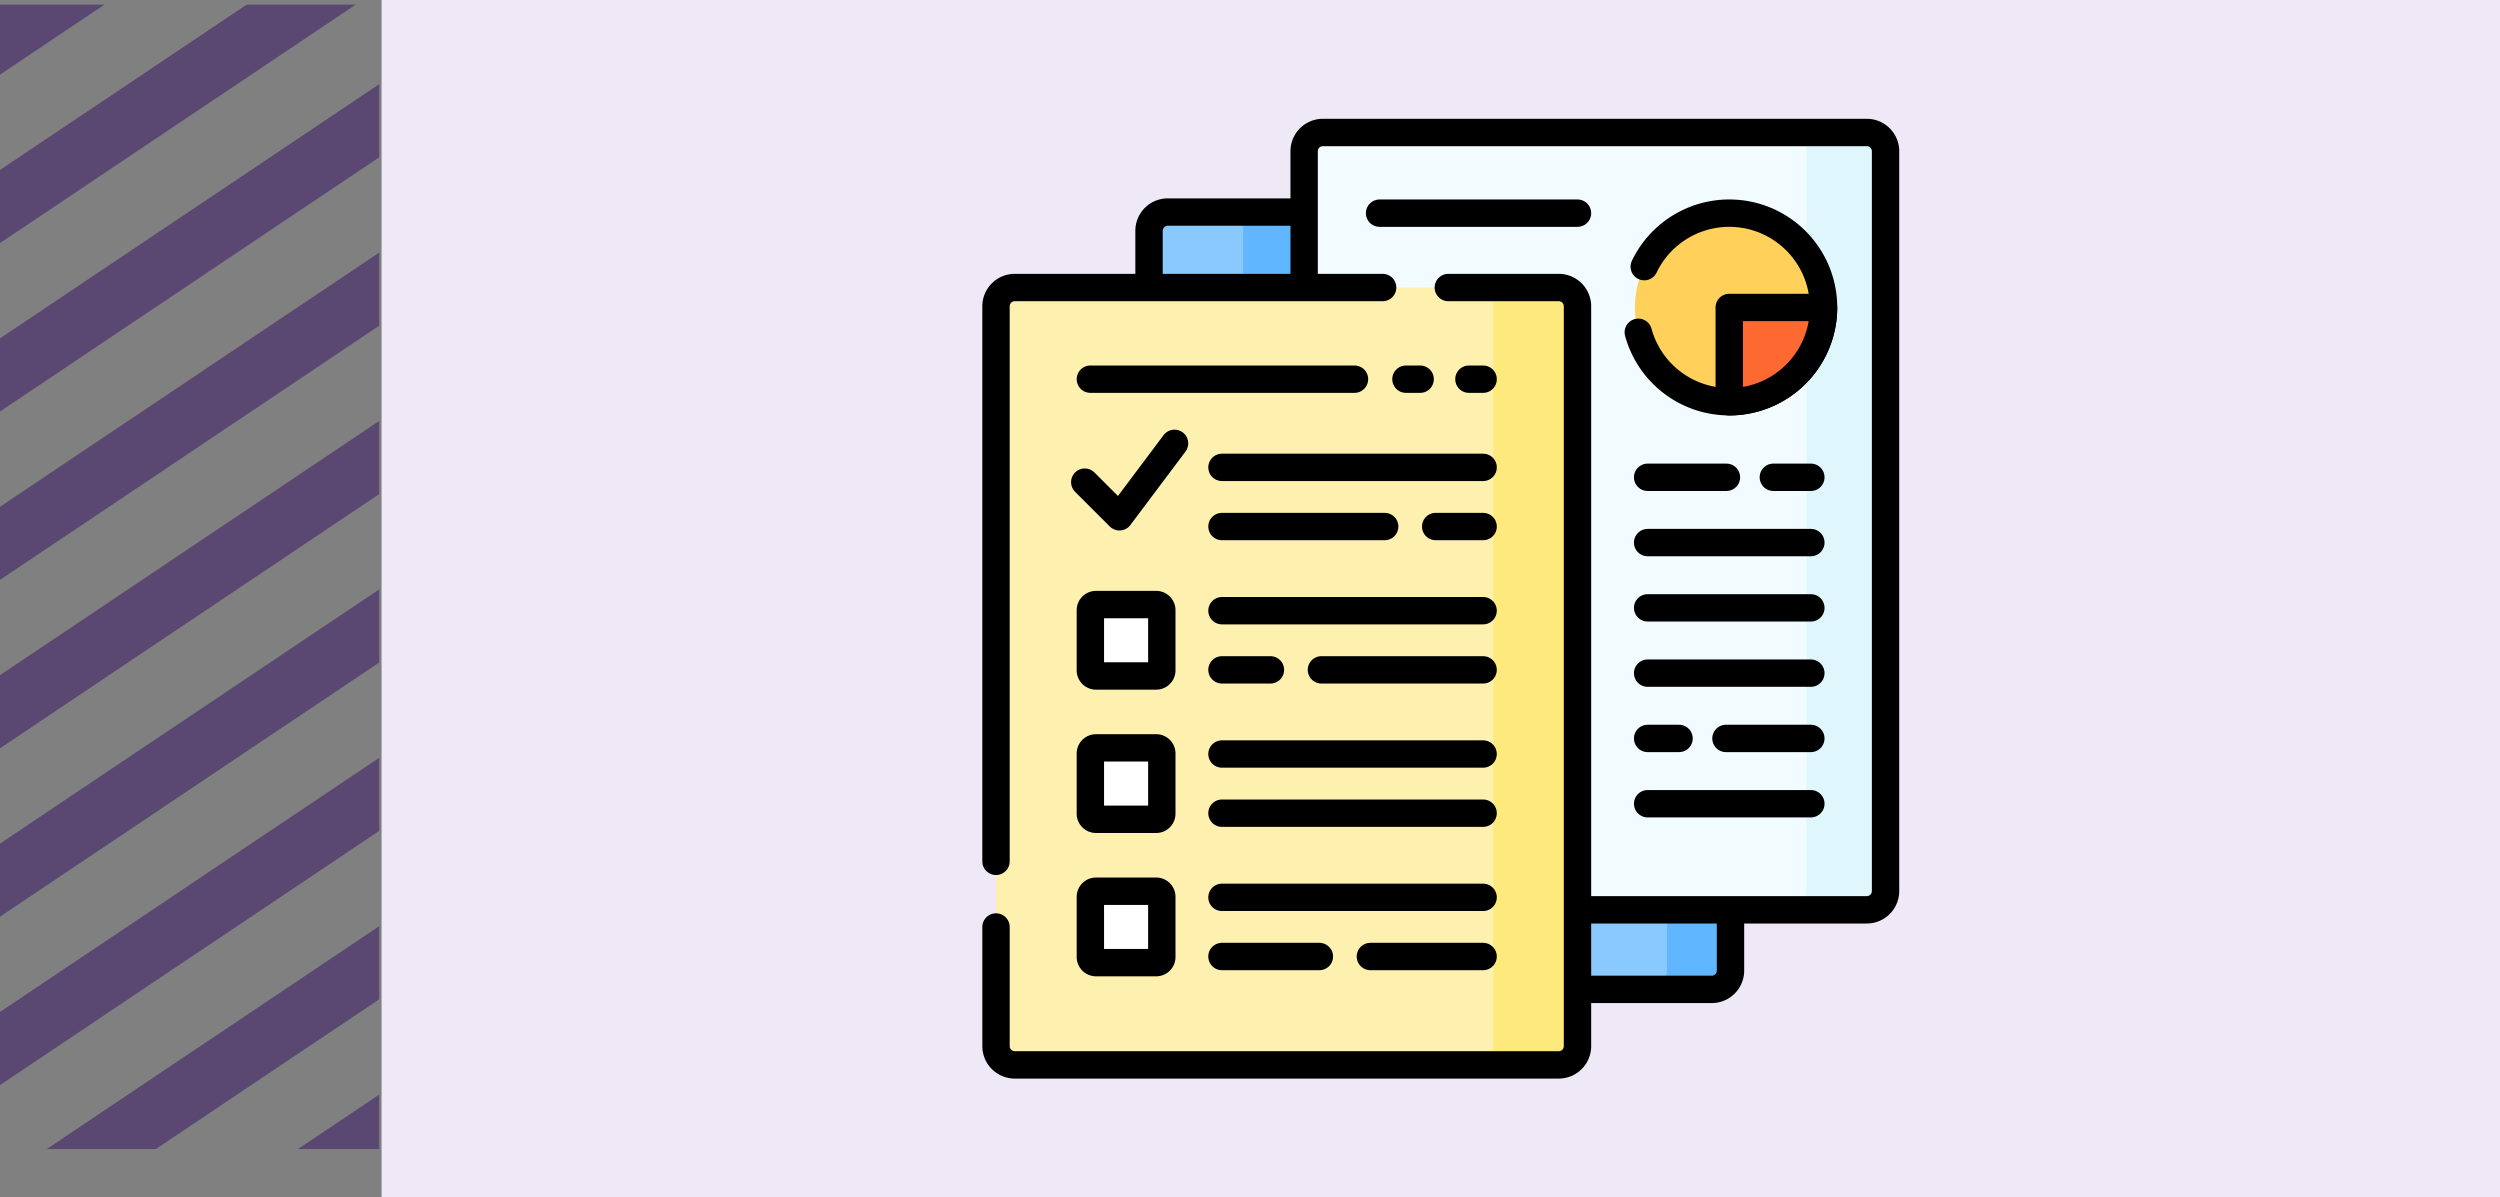 <svg xmlns="http://www.w3.org/2000/svg" xmlns:xlink="http://www.w3.org/1999/xlink" width="190" height="91" viewBox="0 0 190 91">
  <rect x="0" y="0" width="190" height="91" fill="#808080" stroke="none"/>
  <defs>
    <clipPath id="clip-path">
      <rect id="Rectángulo_401573" data-name="Rectángulo 401573" width="28.836" height="87" fill="none"/>
    </clipPath>
    <clipPath id="clip-path-2">
      <rect id="Rectángulo_401572" data-name="Rectángulo 401572" width="72.283" height="205.455" fill="none"/>
    </clipPath>
    <clipPath id="clip-path-3">
      <rect id="Rectángulo_403255" data-name="Rectángulo 403255" width="73" height="73" fill="#fff" stroke="#707070" stroke-width="1"/>
    </clipPath>
  </defs>
  <g id="Grupo_1102209" data-name="Grupo 1102209" transform="translate(-180.051 -401)">
    <g id="Grupo_1101503" data-name="Grupo 1101503" transform="translate(180.051 401)">
      <g id="Grupo_1099687" data-name="Grupo 1099687" transform="translate(0 0.333)" clip-path="url(#clip-path)">
        <g id="Grupo_1099686" data-name="Grupo 1099686" transform="translate(-6.669 -43.137)" opacity="0.45" style="mix-blend-mode: multiply;isolation: isolate">
          <g id="Grupo_1099685" data-name="Grupo 1099685">
            <g id="Grupo_1099684" data-name="Grupo 1099684" clip-path="url(#clip-path-2)">
              <path id="Trazado_873516" data-name="Trazado 873516" d="M3.011,19.235,87.333,7.789,86.8,12.52,2.48,23.966Z" transform="matrix(0.898, -0.44, 0.44, 0.898, -11.17, 159.431)" fill="#2d0464"/>
              <path id="Trazado_873517" data-name="Trazado 873517" d="M3.011,19.235,87.333,7.789,86.8,12.52,2.48,23.966Z" transform="matrix(0.898, -0.44, 0.44, 0.898, -11.17, 146.632)" fill="#2d0464"/>
              <path id="Trazado_873518" data-name="Trazado 873518" d="M3.011,19.235,87.333,7.789,86.8,12.52,2.48,23.966Z" transform="matrix(0.898, -0.44, 0.44, 0.898, -11.17, 133.833)" fill="#2d0464"/>
              <path id="Trazado_873519" data-name="Trazado 873519" d="M3.011,19.235,87.333,7.789,86.8,12.52,2.48,23.966Z" transform="matrix(0.898, -0.44, 0.44, 0.898, -11.17, 121.035)" fill="#2d0464"/>
              <path id="Trazado_873520" data-name="Trazado 873520" d="M3.011,19.235,87.333,7.789,86.8,12.52,2.48,23.966Z" transform="matrix(0.898, -0.44, 0.44, 0.898, -11.17, 108.236)" fill="#2d0464"/>
              <path id="Trazado_873521" data-name="Trazado 873521" d="M3.011,19.235,87.333,7.789,86.8,12.52,2.48,23.966Z" transform="matrix(0.898, -0.44, 0.44, 0.898, -11.17, 95.438)" fill="#2d0464"/>
              <path id="Trazado_873522" data-name="Trazado 873522" d="M3.011,19.235,87.333,7.789,86.8,12.52,2.48,23.966Z" transform="matrix(0.898, -0.44, 0.44, 0.898, -11.17, 82.639)" fill="#2d0464"/>
              <path id="Trazado_873523" data-name="Trazado 873523" d="M3.011,19.235,87.333,7.789,86.8,12.52,2.48,23.966Z" transform="matrix(0.898, -0.44, 0.44, 0.898, -11.17, 69.841)" fill="#2d0464"/>
              <path id="Trazado_873524" data-name="Trazado 873524" d="M3.011,19.235,87.333,7.789,86.8,12.52,2.48,23.966Z" transform="matrix(0.898, -0.44, 0.44, 0.898, -11.17, 57.043)" fill="#2d0464"/>
              <path id="Trazado_873525" data-name="Trazado 873525" d="M3.011,19.235,87.333,7.789,86.8,12.52,2.48,23.966Z" transform="matrix(0.898, -0.44, 0.44, 0.898, -11.17, 44.244)" fill="#2d0464"/>
              <path id="Trazado_873526" data-name="Trazado 873526" d="M3.011,19.235,87.333,7.789,86.8,12.52,2.48,23.966Z" transform="translate(-11.17 31.445) rotate(-26.114)" fill="#2d0464"/>
            </g>
          </g>
        </g>
      </g>
      <rect id="Rectángulo_401574" data-name="Rectángulo 401574" width="161" height="91" transform="translate(29)" fill="#efe8f7"/>
    </g>
    <g id="Enmascarar_grupo_1098716" data-name="Enmascarar grupo 1098716" transform="translate(253.051 410)" clip-path="url(#clip-path-3)">
      <g id="gestion-de-proyectos2" transform="translate(2.697 1.069)">
        <g id="Grupo_1101909" data-name="Grupo 1101909" transform="translate(11.629 6.047)">
          <path id="Trazado_913008" data-name="Trazado 913008" d="M25.861,12.8V6.922H15.36a1.426,1.426,0,0,0-1.426,1.426V12.8Z" transform="translate(-13.934 -6.922)" fill="#8ac9fe"/>
          <rect id="Rectángulo_403384" data-name="Rectángulo 403384" width="4.774" height="5.88" transform="translate(7.153)" fill="#60b7ff"/>
          <path id="Trazado_913009" data-name="Trazado 913009" d="M45.466,58.36v6.19H55.812a1.426,1.426,0,0,0,1.426-1.426V58.36Z" transform="translate(-13.046 -5.473)" fill="#8ac9fe"/>
          <path id="Trazado_913010" data-name="Trazado 913010" d="M52.258,58.36v4.764a1.426,1.426,0,0,1-1.426,1.426h4.828a1.426,1.426,0,0,0,1.426-1.426V58.36Z" transform="translate(-12.895 -5.473)" fill="#60b7ff"/>
        </g>
        <g id="Grupo_1101910" data-name="Grupo 1101910" transform="translate(11.629 6.047)">
          <path id="Trazado_913011" data-name="Trazado 913011" d="M25.861,12.8V6.922H15.36a1.426,1.426,0,0,0-1.426,1.426V12.8Z" transform="translate(-13.934 -6.922)" fill="none" stroke="#000" stroke-linecap="round" stroke-linejoin="round" stroke-miterlimit="10" stroke-width="2.08"/>
          <path id="Trazado_913012" data-name="Trazado 913012" d="M45.466,58.36v6.19H55.812a1.426,1.426,0,0,0,1.426-1.426V58.36Z" transform="translate(-13.046 -5.473)" fill="none" stroke="#000" stroke-linecap="round" stroke-linejoin="round" stroke-miterlimit="10" stroke-width="2.08"/>
        </g>
        <path id="Trazado_913013" data-name="Trazado 913013" d="M68.161,1.04H26.822A1.426,1.426,0,0,0,25.4,2.466v10.5H44.748a1.285,1.285,0,0,1,1.283,1.283V60.117H68.162a1.426,1.426,0,0,0,1.426-1.426V2.466A1.426,1.426,0,0,0,68.161,1.04Z" transform="translate(-1.982 -1.04)" fill="#f2fbff"/>
        <path id="Trazado_913014" data-name="Trazado 913014" d="M67.154,1.04h-6A1.426,1.426,0,0,1,62.58,2.466V58.691a1.426,1.426,0,0,1-1.426,1.426h6a1.426,1.426,0,0,0,1.426-1.426V2.466A1.426,1.426,0,0,0,67.154,1.04Z" transform="translate(-0.975 -1.04)" fill="#dff6fd"/>
        <path id="Trazado_913015" data-name="Trazado 913015" d="M46.031,60.117H68.161a1.426,1.426,0,0,0,1.426-1.426V2.466A1.426,1.426,0,0,0,68.161,1.04H26.822A1.426,1.426,0,0,0,25.4,2.466v10.5" transform="translate(-1.982 -1.04)" fill="none" stroke="#000" stroke-linecap="round" stroke-linejoin="round" stroke-miterlimit="10" stroke-width="2.08"/>
        <path id="Trazado_913016" data-name="Trazado 913016" d="M45.389,71.579H4.049a1.426,1.426,0,0,1-1.426-1.426V13.927A1.426,1.426,0,0,1,4.049,12.5h41.34a1.426,1.426,0,0,1,1.426,1.426V70.153A1.426,1.426,0,0,1,45.389,71.579Z" transform="translate(-2.624 -0.717)" fill="#fef0ae"/>
        <path id="Trazado_913017" data-name="Trazado 913017" d="M44.393,12.5H38a1.426,1.426,0,0,1,1.426,1.426V70.153A1.426,1.426,0,0,1,38,71.579h6.4a1.426,1.426,0,0,0,1.426-1.426V13.927A1.426,1.426,0,0,0,44.393,12.5Z" transform="translate(-1.627 -0.717)" fill="#fee97d"/>
        <path id="Trazado_913018" data-name="Trazado 913018" d="M2.624,61.1v9.054a1.426,1.426,0,0,0,1.426,1.426h41.34a1.426,1.426,0,0,0,1.426-1.426V13.927A1.426,1.426,0,0,0,45.389,12.5H37" transform="translate(-2.624 -0.717)" fill="none" stroke="#000" stroke-linecap="round" stroke-linejoin="round" stroke-miterlimit="10" stroke-width="2.08"/>
        <path id="Trazado_913019" data-name="Trazado 913019" d="M32.006,12.5H4.049a1.426,1.426,0,0,0-1.426,1.426V56.109" transform="translate(-2.624 -0.717)" fill="none" stroke="#000" stroke-linecap="round" stroke-linejoin="round" stroke-miterlimit="10" stroke-width="2.08"/>
        <g id="Grupo_1101912" data-name="Grupo 1101912" transform="translate(17.173 25.451)">
          <g id="Grupo_1101911" data-name="Grupo 1101911">
            <line id="Línea_675" data-name="Línea 675" x2="19.847" fill="#fff" stroke="#000" stroke-linecap="round" stroke-linejoin="round" stroke-miterlimit="10" stroke-width="2.08"/>
            <line id="Línea_676" data-name="Línea 676" x2="12.366" transform="translate(0 4.497)" fill="#fff" stroke="#000" stroke-linecap="round" stroke-linejoin="round" stroke-miterlimit="10" stroke-width="2.08"/>
            <line id="Línea_677" data-name="Línea 677" x2="3.605" transform="translate(16.242 4.497)" fill="#fff" stroke="#000" stroke-linecap="round" stroke-linejoin="round" stroke-miterlimit="10" stroke-width="2.08"/>
          </g>
        </g>
        <g id="Grupo_1101914" data-name="Grupo 1101914" transform="translate(7.171 35.878)">
          <path id="Trazado_913020" data-name="Trazado 913020" d="M14.6,41.362H10.026a.428.428,0,0,1-.428-.428V36.363a.428.428,0,0,1,.428-.428H14.6a.428.428,0,0,1,.428.428v4.572A.427.427,0,0,1,14.6,41.362Z" transform="translate(-9.598 -35.935)" fill="#fff" stroke="#000" stroke-linecap="round" stroke-linejoin="round" stroke-miterlimit="10" stroke-width="2.08"/>
          <g id="Grupo_1101913" data-name="Grupo 1101913" transform="translate(10.001 0.465)">
            <line id="Línea_678" data-name="Línea 678" x2="19.847" fill="#fff" stroke="#000" stroke-linecap="round" stroke-linejoin="round" stroke-miterlimit="10" stroke-width="2.08"/>
            <line id="Línea_679" data-name="Línea 679" x2="3.683" transform="translate(0 4.497)" fill="#fff" stroke="#000" stroke-linecap="round" stroke-linejoin="round" stroke-miterlimit="10" stroke-width="2.08"/>
            <line id="Línea_680" data-name="Línea 680" x2="12.288" transform="translate(7.559 4.497)" fill="#fff" stroke="#000" stroke-linecap="round" stroke-linejoin="round" stroke-miterlimit="10" stroke-width="2.08"/>
          </g>
        </g>
        <g id="Grupo_1101916" data-name="Grupo 1101916" transform="translate(7.171 46.771)">
          <path id="Trazado_913021" data-name="Trazado 913021" d="M14.6,51.957H10.026a.428.428,0,0,1-.428-.428V46.957a.428.428,0,0,1,.428-.428H14.6a.428.428,0,0,1,.428.428v4.572A.427.427,0,0,1,14.6,51.957Z" transform="translate(-9.598 -46.53)" fill="#fff" stroke="#000" stroke-linecap="round" stroke-linejoin="round" stroke-miterlimit="10" stroke-width="2.08"/>
          <g id="Grupo_1101915" data-name="Grupo 1101915" transform="translate(10.001 0.465)">
            <line id="Línea_681" data-name="Línea 681" x2="19.847" fill="#fff" stroke="#000" stroke-linecap="round" stroke-linejoin="round" stroke-miterlimit="10" stroke-width="2.08"/>
            <line id="Línea_682" data-name="Línea 682" x2="19.847" transform="translate(0 4.497)" fill="#fff" stroke="#000" stroke-linecap="round" stroke-linejoin="round" stroke-miterlimit="10" stroke-width="2.08"/>
          </g>
        </g>
        <g id="Grupo_1101918" data-name="Grupo 1101918" transform="translate(7.171 57.664)">
          <path id="Trazado_913022" data-name="Trazado 913022" d="M14.6,62.551H10.026a.428.428,0,0,1-.428-.428V57.552a.428.428,0,0,1,.428-.428H14.6a.428.428,0,0,1,.428.428v4.572A.427.427,0,0,1,14.6,62.551Z" transform="translate(-9.598 -57.124)" fill="#fff" stroke="#000" stroke-linecap="round" stroke-linejoin="round" stroke-miterlimit="10" stroke-width="2.08"/>
          <g id="Grupo_1101917" data-name="Grupo 1101917" transform="translate(10.001 0.465)">
            <line id="Línea_683" data-name="Línea 683" x2="19.847" fill="#fff" stroke="#000" stroke-linecap="round" stroke-linejoin="round" stroke-miterlimit="10" stroke-width="2.08"/>
            <line id="Línea_684" data-name="Línea 684" x2="7.404" transform="translate(0 4.497)" fill="#fff" stroke="#000" stroke-linecap="round" stroke-linejoin="round" stroke-miterlimit="10" stroke-width="2.08"/>
            <line id="Línea_685" data-name="Línea 685" x1="8.567" transform="translate(11.28 4.497)" fill="#fff" stroke="#000" stroke-linecap="round" stroke-linejoin="round" stroke-miterlimit="10" stroke-width="2.08"/>
          </g>
        </g>
        <path id="Trazado_913023" data-name="Trazado 913023" d="M9.184,26.967,11.82,29.6l4.187-5.582" transform="translate(-2.439 -0.393)" fill="none" stroke="#000" stroke-linecap="round" stroke-linejoin="round" stroke-miterlimit="10" stroke-width="2.08"/>
        <line id="Línea_686" data-name="Línea 686" x2="5.988" transform="translate(49.523 26.205)" fill="none" stroke="#000" stroke-linecap="round" stroke-linejoin="round" stroke-miterlimit="10" stroke-width="2.08"/>
        <line id="Línea_687" data-name="Línea 687" x2="12.405" transform="translate(49.523 31.167)" fill="none" stroke="#000" stroke-linecap="round" stroke-linejoin="round" stroke-miterlimit="10" stroke-width="2.08"/>
        <line id="Línea_688" data-name="Línea 688" x2="12.405" transform="translate(49.523 36.128)" fill="none" stroke="#000" stroke-linecap="round" stroke-linejoin="round" stroke-miterlimit="10" stroke-width="2.08"/>
        <line id="Línea_689" data-name="Línea 689" x2="12.405" transform="translate(49.523 41.09)" fill="none" stroke="#000" stroke-linecap="round" stroke-linejoin="round" stroke-miterlimit="10" stroke-width="2.08"/>
        <line id="Línea_690" data-name="Línea 690" x2="2.387" transform="translate(49.523 46.052)" fill="none" stroke="#000" stroke-linecap="round" stroke-linejoin="round" stroke-miterlimit="10" stroke-width="2.08"/>
        <line id="Línea_691" data-name="Línea 691" x2="6.451" transform="translate(55.476 46.052)" fill="none" stroke="#000" stroke-linecap="round" stroke-linejoin="round" stroke-miterlimit="10" stroke-width="2.08"/>
        <line id="Línea_692" data-name="Línea 692" x2="12.405" transform="translate(49.523 51.014)" fill="none" stroke="#000" stroke-linecap="round" stroke-linejoin="round" stroke-miterlimit="10" stroke-width="2.08"/>
        <circle id="Elipse_11558" data-name="Elipse 11558" cx="7.168" cy="7.168" r="7.168" transform="translate(48.557 6.131)" fill="#ffd15b"/>
        <path id="Trazado_913024" data-name="Trazado 913024" d="M50.1,16.057a7.166,7.166,0,1,0,.453-4.99" transform="translate(-1.286 -0.872)" fill="none" stroke="#000" stroke-linecap="round" stroke-linejoin="round" stroke-miterlimit="10" stroke-width="2.08"/>
        <path id="Trazado_913025" data-name="Trazado 913025" d="M56.822,13.975v7.168a7.168,7.168,0,0,0,7.168-7.168H56.822Z" transform="translate(-1.097 -0.676)" fill="#fd6930"/>
        <path id="Trazado_913026" data-name="Trazado 913026" d="M56.822,13.975v7.168a7.168,7.168,0,0,0,7.168-7.168H56.822Z" transform="translate(-1.097 -0.676)" fill="none" stroke="#000" stroke-linecap="round" stroke-linejoin="round" stroke-miterlimit="10" stroke-width="2.08"/>
        <line id="Línea_693" data-name="Línea 693" x1="15.041" transform="translate(29.151 6.131)" fill="none" stroke="#000" stroke-linecap="round" stroke-linejoin="round" stroke-miterlimit="10" stroke-width="2.08"/>
        <line id="Línea_694" data-name="Línea 694" x2="2.851" transform="translate(59.077 26.205)" fill="none" stroke="#000" stroke-linecap="round" stroke-linejoin="round" stroke-miterlimit="10" stroke-width="2.08"/>
        <line id="Línea_695" data-name="Línea 695" x2="20.073" transform="translate(7.171 18.749)" fill="none" stroke="#000" stroke-linecap="round" stroke-linejoin="round" stroke-miterlimit="10" stroke-width="2.08"/>
        <line id="Línea_696" data-name="Línea 696" x2="1.079" transform="translate(35.941 18.749)" fill="none" stroke="#000" stroke-linecap="round" stroke-linejoin="round" stroke-miterlimit="10" stroke-width="2.08"/>
        <line id="Línea_697" data-name="Línea 697" x2="1.079" transform="translate(31.155 18.749)" fill="none" stroke="#000" stroke-linecap="round" stroke-linejoin="round" stroke-miterlimit="10" stroke-width="2.08"/>
      </g>
    </g>
  </g>
</svg>

